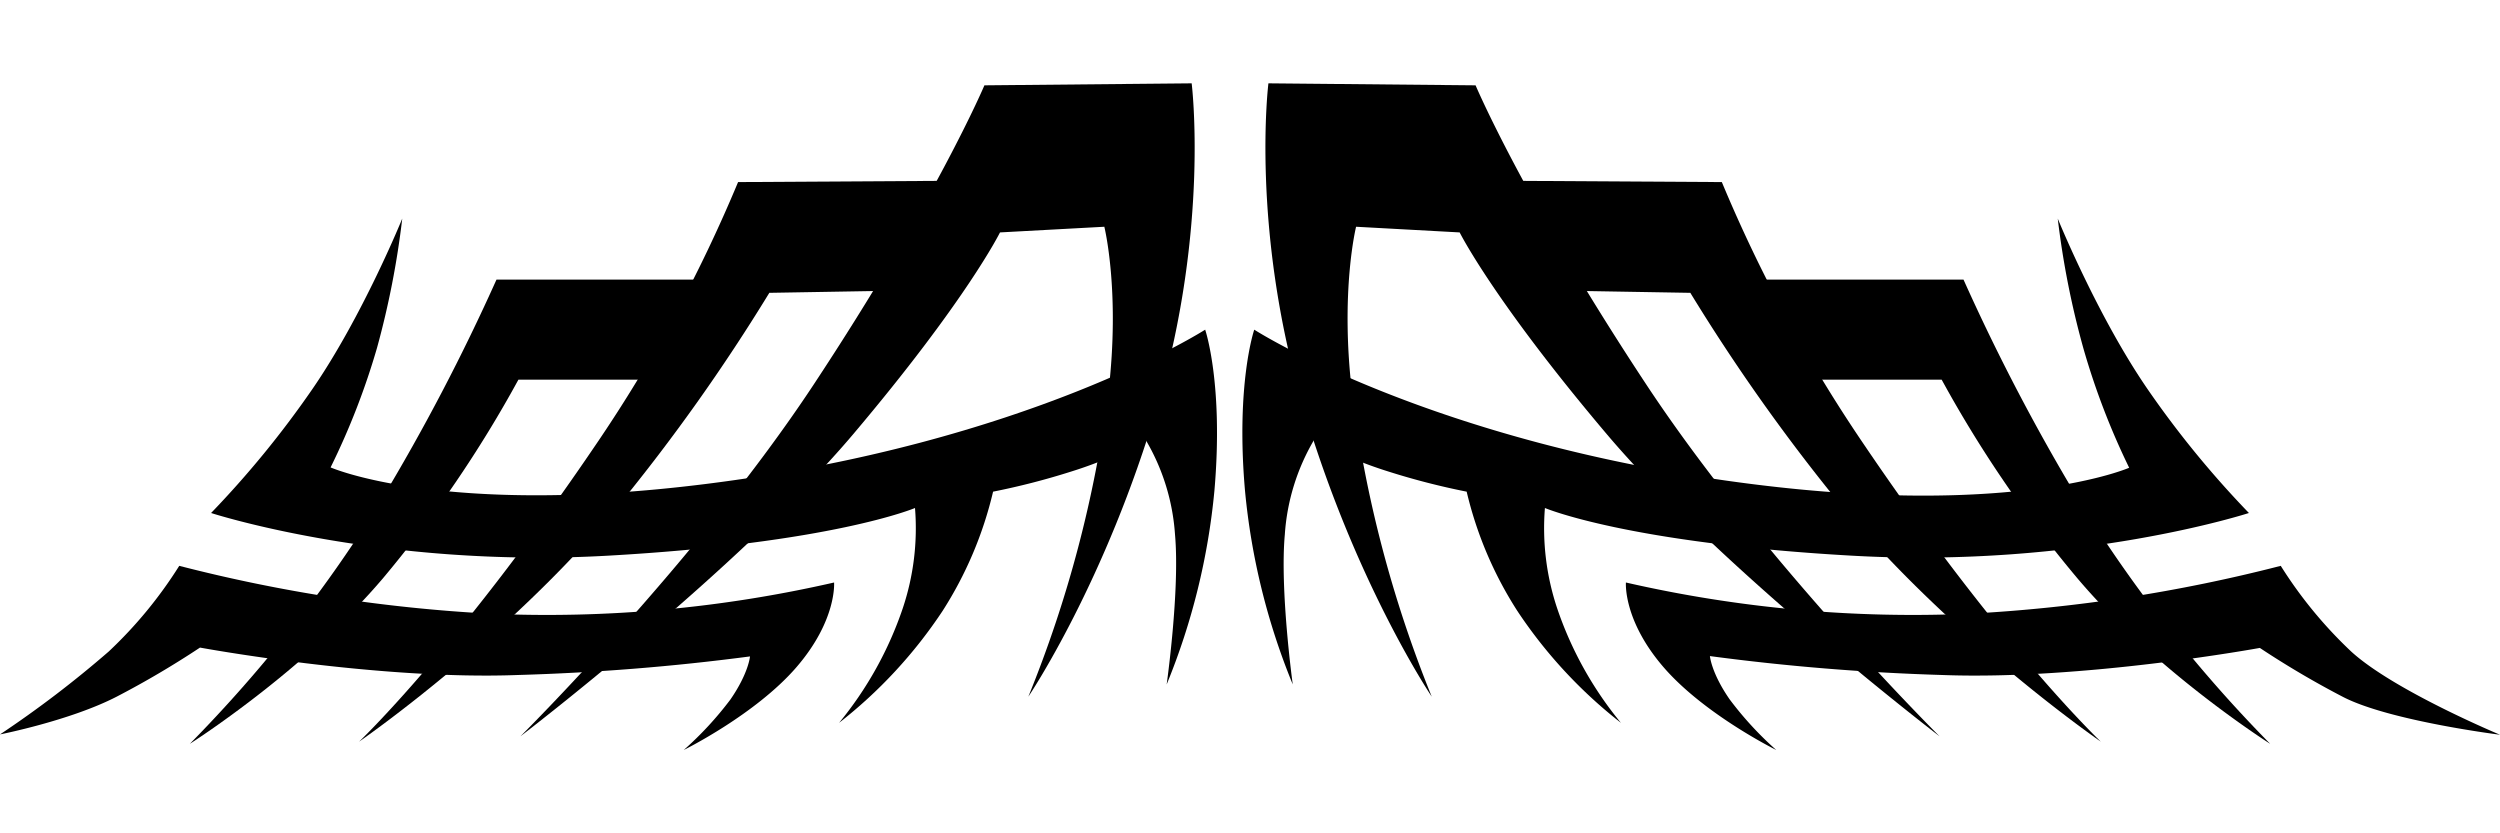 <svg id="Layer_1" data-name="Layer 1" xmlns="http://www.w3.org/2000/svg" viewBox="0 0 300 100"><path d="M62.45,88.36S83.67,67.28,97.58,46.24c14.81-22.42,20.55-36,20.55-36L143,10s2.15,17.21-4.06,38.5-15.54,35.1-15.54,35.1A146.08,146.08,0,0,0,133,47.14c1.45-12.15-.48-19.93-.48-19.93L120,27.89S116,36,102.36,52.13,62.45,88.36,62.45,88.36Z"/><path d="M113.43,21.7l-24.86.15a176.4,176.4,0,0,1-17,31.41C55,77.71,43.09,89,43.09,89S60.78,76.81,74.16,60.73A228.91,228.91,0,0,0,92.32,35.14l13.38-.23Z"/><path d="M84.43,33.55H59.58a248.53,248.53,0,0,1-13.86,26.5A165.52,165.52,0,0,1,22.78,89.26S36.48,80.58,46,69.34A145.82,145.82,0,0,0,62.21,45.56h16Z"/><path d="M48.27,26.23S43.49,38,37.43,46.77a117.52,117.52,0,0,1-12.1,14.79S45.72,68.2,72.8,66.69s37-5.73,37-5.73A30.23,30.23,0,0,1,108.33,73a43.62,43.62,0,0,1-7.64,13.74,56.85,56.85,0,0,0,12.42-13.43A46.05,46.05,0,0,0,119.17,59a86.45,86.45,0,0,0,9.39-2.42,49.39,49.39,0,0,0,8.93-3.78A25.7,25.7,0,0,1,141,64.13c.6,6.68-1,18-1,18a81.21,81.21,0,0,0,5.73-23.25c1.11-12.83-1.11-19.32-1.11-19.32S123.31,53.26,84.59,58.09c-31.47,3.93-44.92-2-44.92-2a87.3,87.3,0,0,0,5.57-14.34A103.84,103.84,0,0,0,48.27,26.23Z"/><path d="M21.51,67.9a52.22,52.22,0,0,1-8.45,10.27A129,129,0,0,1,0,88.13s8.44-1.66,14-4.53a109.31,109.31,0,0,0,10-5.89S45.24,81.64,62.13,81A272.11,272.11,0,0,0,90,78.77s-.16,2-2.35,5.17A40.88,40.88,0,0,1,82.05,90s8.6-4.25,13.5-9.91,4.54-10.19,4.54-10.19a154.4,154.4,0,0,1-41.31,3.74A189.61,189.61,0,0,1,21.51,67.9Z"/><path d="M232.75,88.36s-21.22-21.08-35.13-42.12c-14.82-22.42-20.55-36-20.55-36L152.21,10s-2.15,17.21,4.07,38.5,15.53,35.1,15.53,35.1a146.32,146.32,0,0,1-9.56-36.46c-1.45-12.15.48-19.93.48-19.93l12.43.68s4.06,8.15,17.68,24.24S232.75,88.36,232.75,88.36Z"/><path d="M181.77,21.7l24.85.15a176.9,176.9,0,0,0,17,31.41C240.16,77.71,252.1,89,252.1,89S234.42,76.81,221,60.73a228.91,228.91,0,0,1-18.16-25.59l-13.39-.23Z"/><path d="M210.76,33.55h24.86a248.53,248.53,0,0,0,13.86,26.5,165.52,165.52,0,0,0,22.94,29.21s-13.71-8.68-23.18-19.92A145.82,145.82,0,0,1,233,45.56H217Z"/><path d="M246.93,26.23S251.71,38,257.76,46.77a117,117,0,0,0,12.11,14.79s-20.4,6.64-47.48,5.13-37-5.73-37-5.73A30.33,30.33,0,0,0,186.86,73a43.53,43.53,0,0,0,7.65,13.74,57,57,0,0,1-12.43-13.43A45.9,45.9,0,0,1,176,59a86.91,86.91,0,0,1-9.4-2.42,49.47,49.47,0,0,1-8.92-3.78,25.7,25.7,0,0,0-3.5,11.33c-.61,6.68.95,18,.95,18a81.21,81.21,0,0,1-5.73-23.25c-1.12-12.83,1.11-19.32,1.11-19.32s21.35,13.74,60.06,18.57c31.47,3.93,44.93-2,44.93-2A87.84,87.84,0,0,1,250,41.78,103.06,103.06,0,0,1,246.93,26.23Z"/><path d="M273.69,67.9a52.39,52.39,0,0,0,8.44,10.27c5.1,4.68,17.87,10,17.87,10s-13.25-1.66-18.82-4.53a108.71,108.71,0,0,1-10-5.89S250,81.64,233.07,81a272.11,272.11,0,0,1-27.88-2.27s.16,2,2.35,5.17A40.88,40.88,0,0,0,213.15,90s-8.6-4.25-13.5-9.91-4.54-10.19-4.54-10.19a154.35,154.35,0,0,0,41.3,3.74A189.63,189.63,0,0,0,273.69,67.9Z"/></svg>